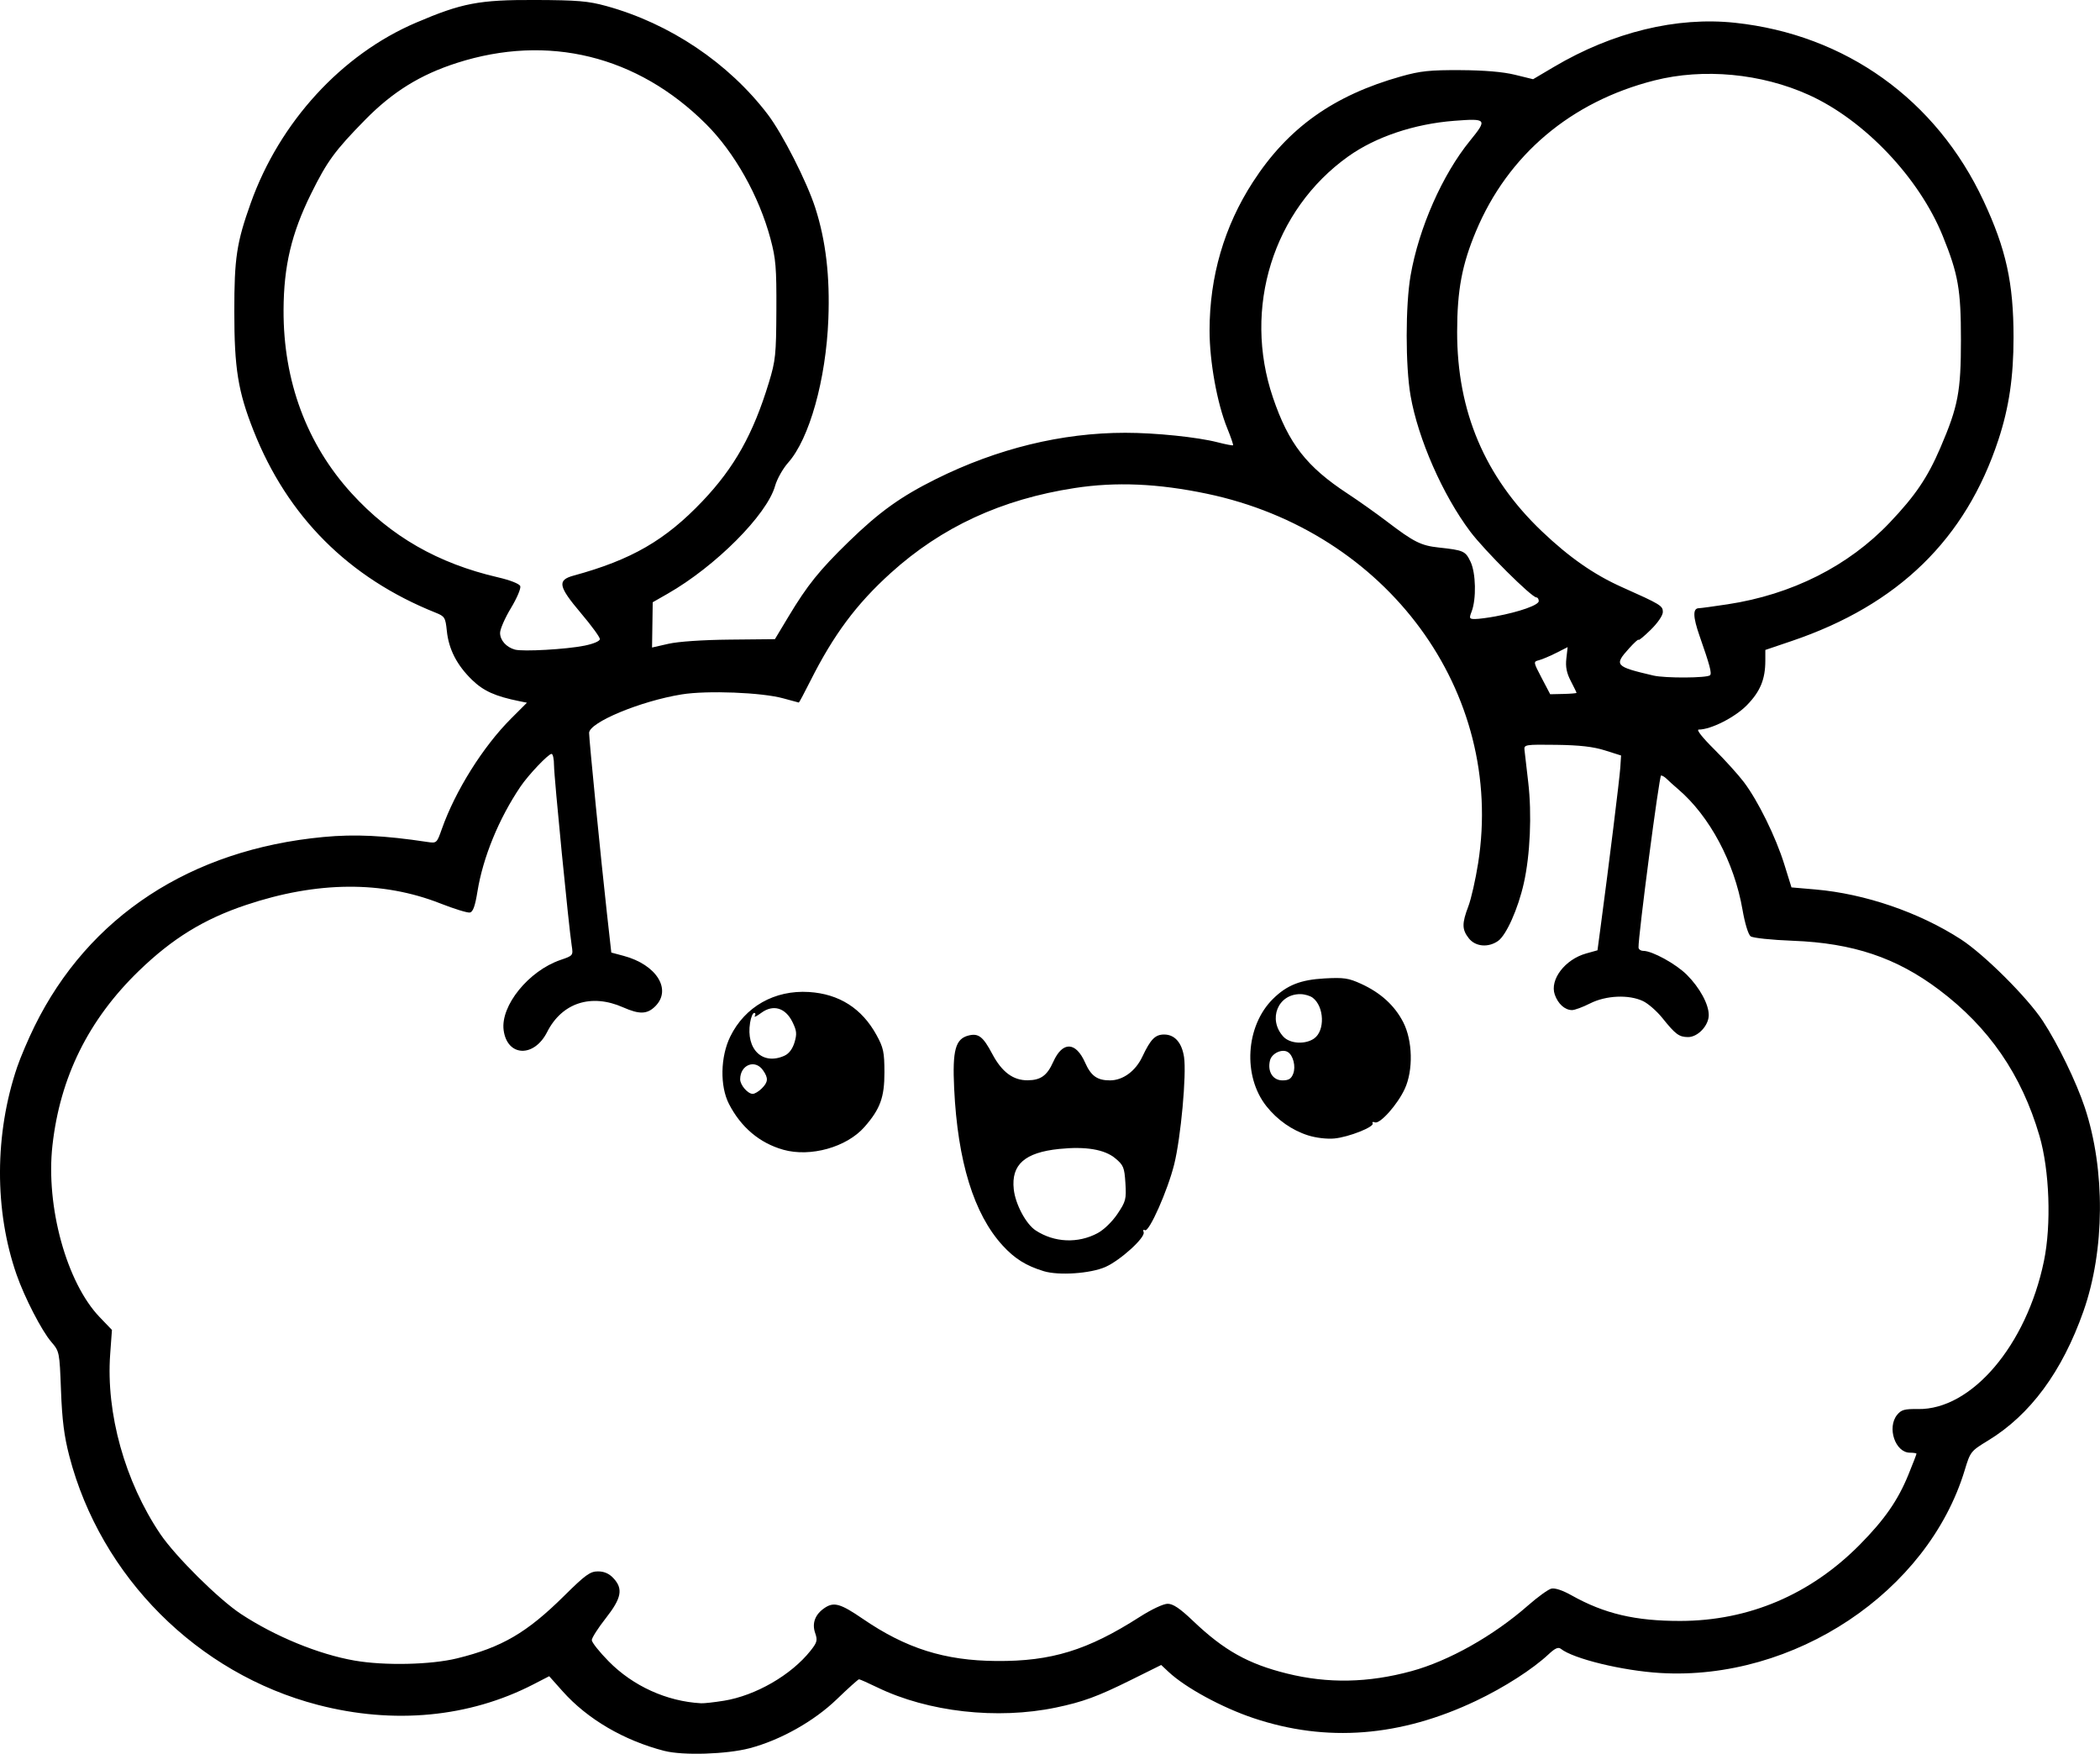 <?xml version="1.0" encoding="UTF-8" standalone="no"?>
<!-- Created with Inkscape (http://www.inkscape.org/) -->

<svg
   width="205.945mm"
   height="171.986mm"
   viewBox="0 0 205.945 171.986"
   version="1.1"
   id="svg1"
   xml:space="preserve"
   xmlns="http://www.w3.org/2000/svg"
   xmlns:svg="http://www.w3.org/2000/svg"><defs
     id="defs1" /><g
     id="layer1"
     transform="translate(58.046,-52.802)"><path
       style="fill:#000000"
       d="m 7.133,224.511 c -3.982,-1.023 -7.566,-3.12 -10,-5.851 l -1.32,-1.481 -1.55,0.799 c -6.285,3.24 -13.693,3.946 -21.133,2.013 -11.813,-3.069 -21.298,-12.563 -24.378,-24.4 -0.506,-1.944 -0.707,-3.525 -0.816,-6.416 -0.145,-3.827 -0.147,-3.839 -0.973,-4.806 -0.929,-1.087 -2.604,-4.339 -3.379,-6.56 -2.195,-6.289 -2.173,-13.824 0.06,-20.385 0.322,-0.946 1.084,-2.733 1.693,-3.971 5.305,-10.784 15.314,-17.344 28.335,-18.571 3.083,-0.291 5.936,-0.155 10.183,0.485 0.922,0.139 0.937,0.125 1.43,-1.271 1.321,-3.742 4.036,-8.073 6.785,-10.823 l 1.56,-1.56 -0.724,-0.146 c -2.375,-0.479 -3.534,-0.999 -4.656,-2.09 -1.49,-1.448 -2.289,-2.999 -2.475,-4.803 -0.136,-1.32 -0.205,-1.431 -1.102,-1.79 -8.517,-3.411 -14.518,-9.41 -17.854,-17.848 -1.524,-3.854 -1.887,-6.106 -1.887,-11.696 4.3e-4,-5.247 0.228,-6.748 1.615,-10.631 2.833,-7.936 8.906,-14.563 16.201,-17.681 4.516,-1.93 6.183,-2.248 11.684,-2.227 4.166,0.016 5.205,0.104 6.981,0.592 6.23,1.714 11.99,5.58 15.836,10.631 1.444,1.896 3.847,6.624 4.666,9.182 1.03,3.215 1.439,6.705 1.275,10.894 -0.231,5.922 -1.861,11.741 -3.943,14.075 -0.515,0.578 -1.091,1.602 -1.28,2.275 -0.792,2.829 -5.834,7.888 -10.541,10.578 l -1.46,0.834 -0.033,2.22 -0.033,2.22 1.607,-0.366 c 0.965,-0.22 3.373,-0.384 6.025,-0.41 l 4.418,-0.044 1.335,-2.221 c 1.845,-3.07 3.023,-4.535 5.884,-7.32 3.003,-2.923 5.112,-4.439 8.565,-6.156 6.018,-2.993 12.351,-4.541 18.577,-4.541 2.961,0 7.065,0.422 9.047,0.931 0.794,0.204 1.479,0.336 1.521,0.293 0.042,-0.042 -0.215,-0.796 -0.572,-1.674 -0.992,-2.442 -1.732,-6.528 -1.732,-9.571 0,-5.298 1.435,-10.219 4.249,-14.568 3.435,-5.309 7.907,-8.497 14.536,-10.361 1.891,-0.532 2.817,-0.629 5.821,-0.613 2.355,0.013 4.177,0.168 5.347,0.455 l 1.775,0.435 2.048,-1.211 c 5.764,-3.408 12.032,-4.935 17.752,-4.324 10.836,1.156 19.739,7.534 24.375,17.46 2.214,4.741 2.942,8.053 2.943,13.387 4.1e-4,3.875 -0.441,6.872 -1.475,10.02 -3.209,9.769 -9.831,16.219 -20.286,19.762 l -2.58,0.874 -10e-4,1.06 c -0.003,1.82 -0.498,3.016 -1.802,4.352 -1.172,1.2 -3.533,2.397 -4.731,2.397 -0.257,0 0.344,0.767 1.504,1.918 1.063,1.055 2.382,2.514 2.931,3.241 1.388,1.839 3.121,5.365 3.958,8.054 l 0.705,2.264 2.356,0.204 c 4.851,0.42 10.166,2.241 14.252,4.884 2.285,1.478 6.534,5.71 8.04,8.009 1.475,2.251 3.285,5.98 4.117,8.484 2.028,6.105 1.975,14.01 -0.135,19.992 -2.086,5.913 -5.209,10.148 -9.343,12.667 -1.707,1.04 -1.746,1.09 -2.298,2.91 -3.623,11.947 -16.738,20.679 -29.873,19.888 -3.702,-0.223 -8.499,-1.391 -9.734,-2.37 -0.249,-0.198 -0.571,-0.056 -1.191,0.525 -1.563,1.465 -4.338,3.249 -7.103,4.566 -7.436,3.542 -14.69,4.108 -21.853,1.704 -3.106,-1.043 -6.678,-2.988 -8.329,-4.537 l -0.718,-0.673 -2.986,1.481 c -3.255,1.614 -4.692,2.142 -7.338,2.694 -5.755,1.2 -12.535,0.436 -17.507,-1.972 -0.908,-0.44 -1.719,-0.8 -1.802,-0.8 -0.083,5e-5 -1.068,0.885 -2.189,1.966 -2.23,2.152 -5.536,4.007 -8.546,4.797 -2.253,0.591 -6.532,0.726 -8.334,0.263 z m 5.801,-4.924 c 3.123,-0.507 6.608,-2.516 8.505,-4.903 0.65,-0.818 0.705,-1.026 0.46,-1.731 -0.342,-0.982 -0.002,-1.862 0.964,-2.495 0.887,-0.581 1.541,-0.388 3.705,1.094 4.242,2.904 8.027,4.099 13.11,4.136 5.389,0.04 8.934,-1.052 14.049,-4.325 1.155,-0.739 2.32,-1.287 2.738,-1.287 0.531,0 1.2,0.451 2.487,1.678 3.038,2.896 5.402,4.22 9.222,5.165 4.02,0.994 7.952,0.918 12.197,-0.237 3.665,-0.998 8.039,-3.46 11.429,-6.435 0.946,-0.83 1.973,-1.574 2.283,-1.654 0.351,-0.09 1.098,0.155 1.984,0.652 3.225,1.809 6.253,2.522 10.682,2.514 6.706,-0.012 12.756,-2.585 17.595,-7.482 2.433,-2.463 3.741,-4.348 4.77,-6.875 0.433,-1.063 0.787,-1.98 0.787,-2.038 0,-0.058 -0.289,-0.105 -0.642,-0.105 -1.438,0 -2.272,-2.459 -1.258,-3.71 0.406,-0.501 0.726,-0.59 2.051,-0.569 5.248,0.084 10.633,-6.241 12.346,-14.503 0.743,-3.582 0.551,-8.92 -0.442,-12.307 -1.756,-5.989 -4.942,-10.618 -9.848,-14.311 -4.179,-3.145 -8.439,-4.574 -14.31,-4.8 -2.117,-0.081 -3.943,-0.274 -4.164,-0.439 -0.228,-0.17 -0.564,-1.268 -0.795,-2.605 -0.807,-4.66 -3.223,-9.182 -6.315,-11.824 -0.416,-0.355 -0.914,-0.803 -1.106,-0.995 -0.192,-0.192 -0.447,-0.349 -0.566,-0.348 -0.178,4.7e-4 -2.243,15.754 -2.211,16.867 0.005,0.182 0.218,0.332 0.472,0.333 0.882,0.005 3.2,1.28 4.266,2.345 1.268,1.268 2.15,2.89 2.15,3.953 0,1.028 -1.077,2.168 -2.038,2.157 -0.881,-0.01 -1.221,-0.264 -2.515,-1.874 -0.539,-0.672 -1.391,-1.416 -1.892,-1.654 -1.392,-0.661 -3.637,-0.562 -5.197,0.229 -0.718,0.364 -1.518,0.658 -1.777,0.653 -0.702,-0.013 -1.365,-0.612 -1.682,-1.521 -0.51,-1.464 1.002,-3.45 3.068,-4.029 l 1.121,-0.314 0.306,-2.29 c 0.823,-6.155 1.865,-14.587 1.932,-15.637 l 0.075,-1.176 -1.588,-0.502 c -1.143,-0.361 -2.476,-0.513 -4.763,-0.544 -3.029,-0.04 -3.173,-0.018 -3.122,0.487 0.029,0.291 0.194,1.72 0.367,3.175 0.369,3.115 0.193,7.144 -0.434,9.922 -0.565,2.507 -1.717,5.084 -2.524,5.65 -0.965,0.676 -2.22,0.561 -2.867,-0.261 -0.678,-0.862 -0.687,-1.451 -0.045,-3.139 0.276,-0.728 0.708,-2.633 0.96,-4.233 2.639,-16.793 -8.908,-32.519 -26.598,-36.224 -4.799,-1.005 -8.916,-1.183 -12.965,-0.56 -7.179,1.104 -13.053,3.819 -18.056,8.346 -3.353,3.034 -5.591,6.04 -7.869,10.57 -0.588,1.169 -1.097,2.124 -1.132,2.122 -0.035,-0.002 -0.718,-0.186 -1.518,-0.41 -2.087,-0.583 -7.466,-0.794 -9.963,-0.391 -4.042,0.652 -9.087,2.75 -9.087,3.78 0,0.659 1.178,12.577 1.748,17.681 l 0.43,3.856 1.218,0.326 c 3.21,0.859 4.739,3.297 3.097,4.939 -0.791,0.791 -1.55,0.817 -3.154,0.108 -3.129,-1.384 -5.999,-0.452 -7.455,2.421 -1.284,2.534 -3.916,2.423 -4.265,-0.18 -0.322,-2.399 2.455,-5.827 5.583,-6.892 1.228,-0.418 1.243,-0.438 1.095,-1.385 -0.293,-1.879 -1.738,-16.591 -1.738,-17.696 -1.5e-4,-0.618 -0.109,-1.124 -0.241,-1.124 -0.315,0 -2.267,2.054 -3.043,3.202 -2.122,3.138 -3.682,6.94 -4.223,10.291 -0.232,1.435 -0.437,2.005 -0.743,2.064 -0.232,0.045 -1.537,-0.356 -2.899,-0.892 -5.686,-2.234 -12.087,-2.183 -19.054,0.151 -4.132,1.384 -7.222,3.284 -10.501,6.456 -4.938,4.777 -7.736,10.424 -8.484,17.124 -0.668,5.983 1.386,13.454 4.627,16.834 l 1.208,1.259 -0.173,2.381 c -0.42,5.796 1.443,12.484 4.911,17.627 1.482,2.197 5.74,6.419 7.924,7.854 3.341,2.197 7.603,3.946 11.113,4.56 2.946,0.516 7.497,0.418 10.08,-0.217 4.386,-1.079 6.828,-2.503 10.481,-6.116 2.1,-2.077 2.559,-2.41 3.327,-2.41 0.607,0 1.088,0.21 1.51,0.659 0.982,1.045 0.808,1.96 -0.748,3.94 -0.752,0.957 -1.367,1.92 -1.367,2.14 0,0.22 0.744,1.156 1.654,2.08 2.391,2.428 5.699,3.929 9.062,4.113 0.291,0.016 1.294,-0.095 2.229,-0.247 z m 31.373,-42.13 c -1.731,-0.527 -2.845,-1.224 -4.029,-2.519 -2.819,-3.084 -4.408,-8.236 -4.751,-15.403 -0.18,-3.751 0.124,-4.863 1.417,-5.187 0.969,-0.243 1.421,0.108 2.318,1.801 0.942,1.778 2.047,2.603 3.473,2.591 1.284,-0.01 1.907,-0.46 2.513,-1.813 0.907,-2.026 2.206,-1.991 3.123,0.083 0.576,1.302 1.187,1.739 2.434,1.739 1.271,0 2.509,-0.905 3.179,-2.325 0.811,-1.717 1.259,-2.173 2.136,-2.173 1.036,0 1.739,0.797 1.952,2.213 0.255,1.701 -0.315,7.906 -0.966,10.519 -0.643,2.58 -2.474,6.701 -2.868,6.457 -0.151,-0.093 -0.208,-0.007 -0.129,0.198 0.195,0.509 -2.277,2.757 -3.748,3.408 -1.468,0.649 -4.581,0.861 -6.055,0.412 z m 5.292,-3.73 c 0.612,-0.328 1.432,-1.123 1.944,-1.886 0.82,-1.222 0.878,-1.445 0.779,-3.015 -0.097,-1.539 -0.188,-1.763 -0.991,-2.433 -1.05,-0.876 -2.904,-1.187 -5.497,-0.921 -3.382,0.347 -4.723,1.534 -4.462,3.953 0.158,1.461 1.196,3.413 2.147,4.036 1.83,1.199 4.149,1.301 6.08,0.267 z m -30.837,-8.18 c -2.313,-0.654 -4.141,-2.197 -5.321,-4.491 -0.896,-1.743 -0.841,-4.623 0.127,-6.6 1.437,-2.935 4.351,-4.586 7.72,-4.374 2.96,0.186 5.187,1.604 6.623,4.217 0.682,1.241 0.774,1.673 0.778,3.656 0.005,2.456 -0.414,3.603 -1.96,5.364 -1.744,1.986 -5.304,2.982 -7.968,2.229 z m -2.104,-6.005 c 0.637,-0.637 0.662,-1.016 0.117,-1.793 -0.777,-1.109 -2.234,-0.525 -2.234,0.895 0,0.563 0.746,1.427 1.232,1.427 0.196,0 0.594,-0.238 0.885,-0.529 z m 2.239,-3.219 c 0.433,-0.197 0.783,-0.664 0.973,-1.297 0.25,-0.833 0.218,-1.148 -0.201,-2.002 -0.688,-1.403 -1.895,-1.757 -3.06,-0.896 -0.451,0.334 -0.737,0.471 -0.635,0.306 0.102,-0.165 0.075,-0.3 -0.06,-0.3 -0.135,0 -0.315,0.429 -0.4,0.954 -0.426,2.626 1.235,4.215 3.383,3.236 z m 51.339,7.819 c -1.571,-0.499 -3.007,-1.504 -4.082,-2.856 -2.346,-2.952 -2.048,-7.876 0.637,-10.527 1.369,-1.352 2.702,-1.88 5.071,-2.01 1.882,-0.103 2.337,-0.035 3.584,0.535 1.909,0.874 3.275,2.119 4.117,3.752 0.928,1.799 0.998,4.709 0.157,6.538 -0.708,1.542 -2.432,3.48 -2.926,3.29 -0.203,-0.078 -0.305,-0.038 -0.226,0.089 0.214,0.346 -2.354,1.364 -3.769,1.494 -0.72,0.066 -1.795,-0.062 -2.563,-0.306 z m -1.455,-6.055 c 0.267,-0.702 -0.005,-1.793 -0.528,-2.116 -0.566,-0.35 -1.576,0.121 -1.751,0.817 -0.272,1.083 0.275,1.961 1.221,1.961 0.616,0 0.865,-0.156 1.057,-0.661 z m 2.047,-3.447 c 1.084,-0.759 1.002,-3.13 -0.139,-3.997 -0.249,-0.189 -0.788,-0.348 -1.198,-0.352 -2.212,-0.025 -3.224,2.467 -1.688,4.159 0.644,0.709 2.149,0.804 3.025,0.191 z m 25.734,-33.896 c 0,-0.043 -0.253,-0.564 -0.562,-1.158 -0.409,-0.785 -0.528,-1.385 -0.436,-2.201 l 0.127,-1.123 -1.119,0.566 c -0.615,0.311 -1.376,0.634 -1.691,0.716 -0.568,0.148 -0.565,0.162 0.263,1.744 l 0.836,1.594 1.291,-0.029 c 0.71,-0.016 1.291,-0.065 1.291,-0.108 z m 13.094,-1.724 c 0.19,-0.191 -0.017,-0.968 -1.029,-3.862 -0.655,-1.873 -0.675,-2.71 -0.065,-2.713 0.166,-8.6e-4 1.434,-0.173 2.816,-0.383 6.302,-0.957 11.843,-3.747 15.889,-8.001 2.523,-2.653 3.72,-4.421 4.985,-7.368 1.735,-4.042 2.009,-5.484 2.009,-10.572 0,-4.927 -0.264,-6.431 -1.786,-10.186 -2.312,-5.702 -7.675,-11.351 -13.12,-13.82 -4.662,-2.114 -10.337,-2.647 -15.156,-1.425 -8.183,2.076 -14.362,7.298 -17.498,14.79 -1.374,3.282 -1.841,5.772 -1.847,9.847 -0.012,7.82 2.724,14.26 8.319,19.585 2.68,2.551 5.114,4.247 7.84,5.464 3.801,1.698 4.015,1.828 4.015,2.436 0,0.341 -0.494,1.067 -1.191,1.751 -0.655,0.643 -1.191,1.084 -1.191,0.98 0,-0.103 -0.417,0.273 -0.926,0.837 -1.499,1.659 -1.384,1.789 2.381,2.669 1.158,0.271 5.275,0.248 5.554,-0.03 z M -0.738,116.121 c 0.91,-0.185 1.521,-0.447 1.521,-0.652 0,-0.189 -0.833,-1.328 -1.852,-2.532 -2.229,-2.635 -2.35,-3.245 -0.728,-3.688 5.682,-1.549 9,-3.466 12.649,-7.307 3.13,-3.295 4.971,-6.584 6.503,-11.619 0.659,-2.166 0.717,-2.729 0.737,-7.115 0.019,-4.172 -0.053,-5.041 -0.583,-7.011 -1.126,-4.186 -3.523,-8.447 -6.323,-11.237 -6.734,-6.712 -15.494,-8.857 -24.438,-5.983 -3.582,1.151 -6.291,2.831 -8.983,5.573 -2.967,3.021 -3.734,4.071 -5.307,7.255 -1.922,3.891 -2.679,7.094 -2.696,11.403 -0.029,6.958 2.273,13.152 6.681,17.982 3.853,4.222 8.452,6.86 14.343,8.227 1.205,0.279 2.101,0.633 2.19,0.863 0.082,0.215 -0.33,1.183 -0.915,2.153 -0.586,0.969 -1.065,2.065 -1.065,2.433 0,0.722 0.604,1.403 1.455,1.639 0.774,0.215 5.049,-0.027 6.813,-0.385 z M 88.655,113.238 c 2.316,-0.432 4.203,-1.101 4.203,-1.49 0,-0.198 -0.104,-0.361 -0.23,-0.361 -0.471,0 -5.08,-4.585 -6.484,-6.451 -2.695,-3.581 -5.119,-9.093 -5.856,-13.318 -0.51,-2.924 -0.508,-8.876 0.003,-11.81 0.812,-4.656 3.116,-9.88 5.826,-13.207 1.723,-2.116 1.656,-2.199 -1.55,-1.952 -3.916,0.302 -7.701,1.573 -10.391,3.492 -7.364,5.251 -10.369,14.877 -7.383,23.654 1.537,4.52 3.295,6.777 7.344,9.43 1.057,0.693 2.792,1.923 3.856,2.735 2.613,1.993 3.317,2.346 5.05,2.533 2.448,0.265 2.622,0.342 3.124,1.391 0.527,1.1 0.583,3.661 0.107,4.893 -0.258,0.667 -0.229,0.728 0.338,0.728 0.34,0 1.26,-0.12 2.044,-0.266 z"
       id="path1" /></g></svg>
